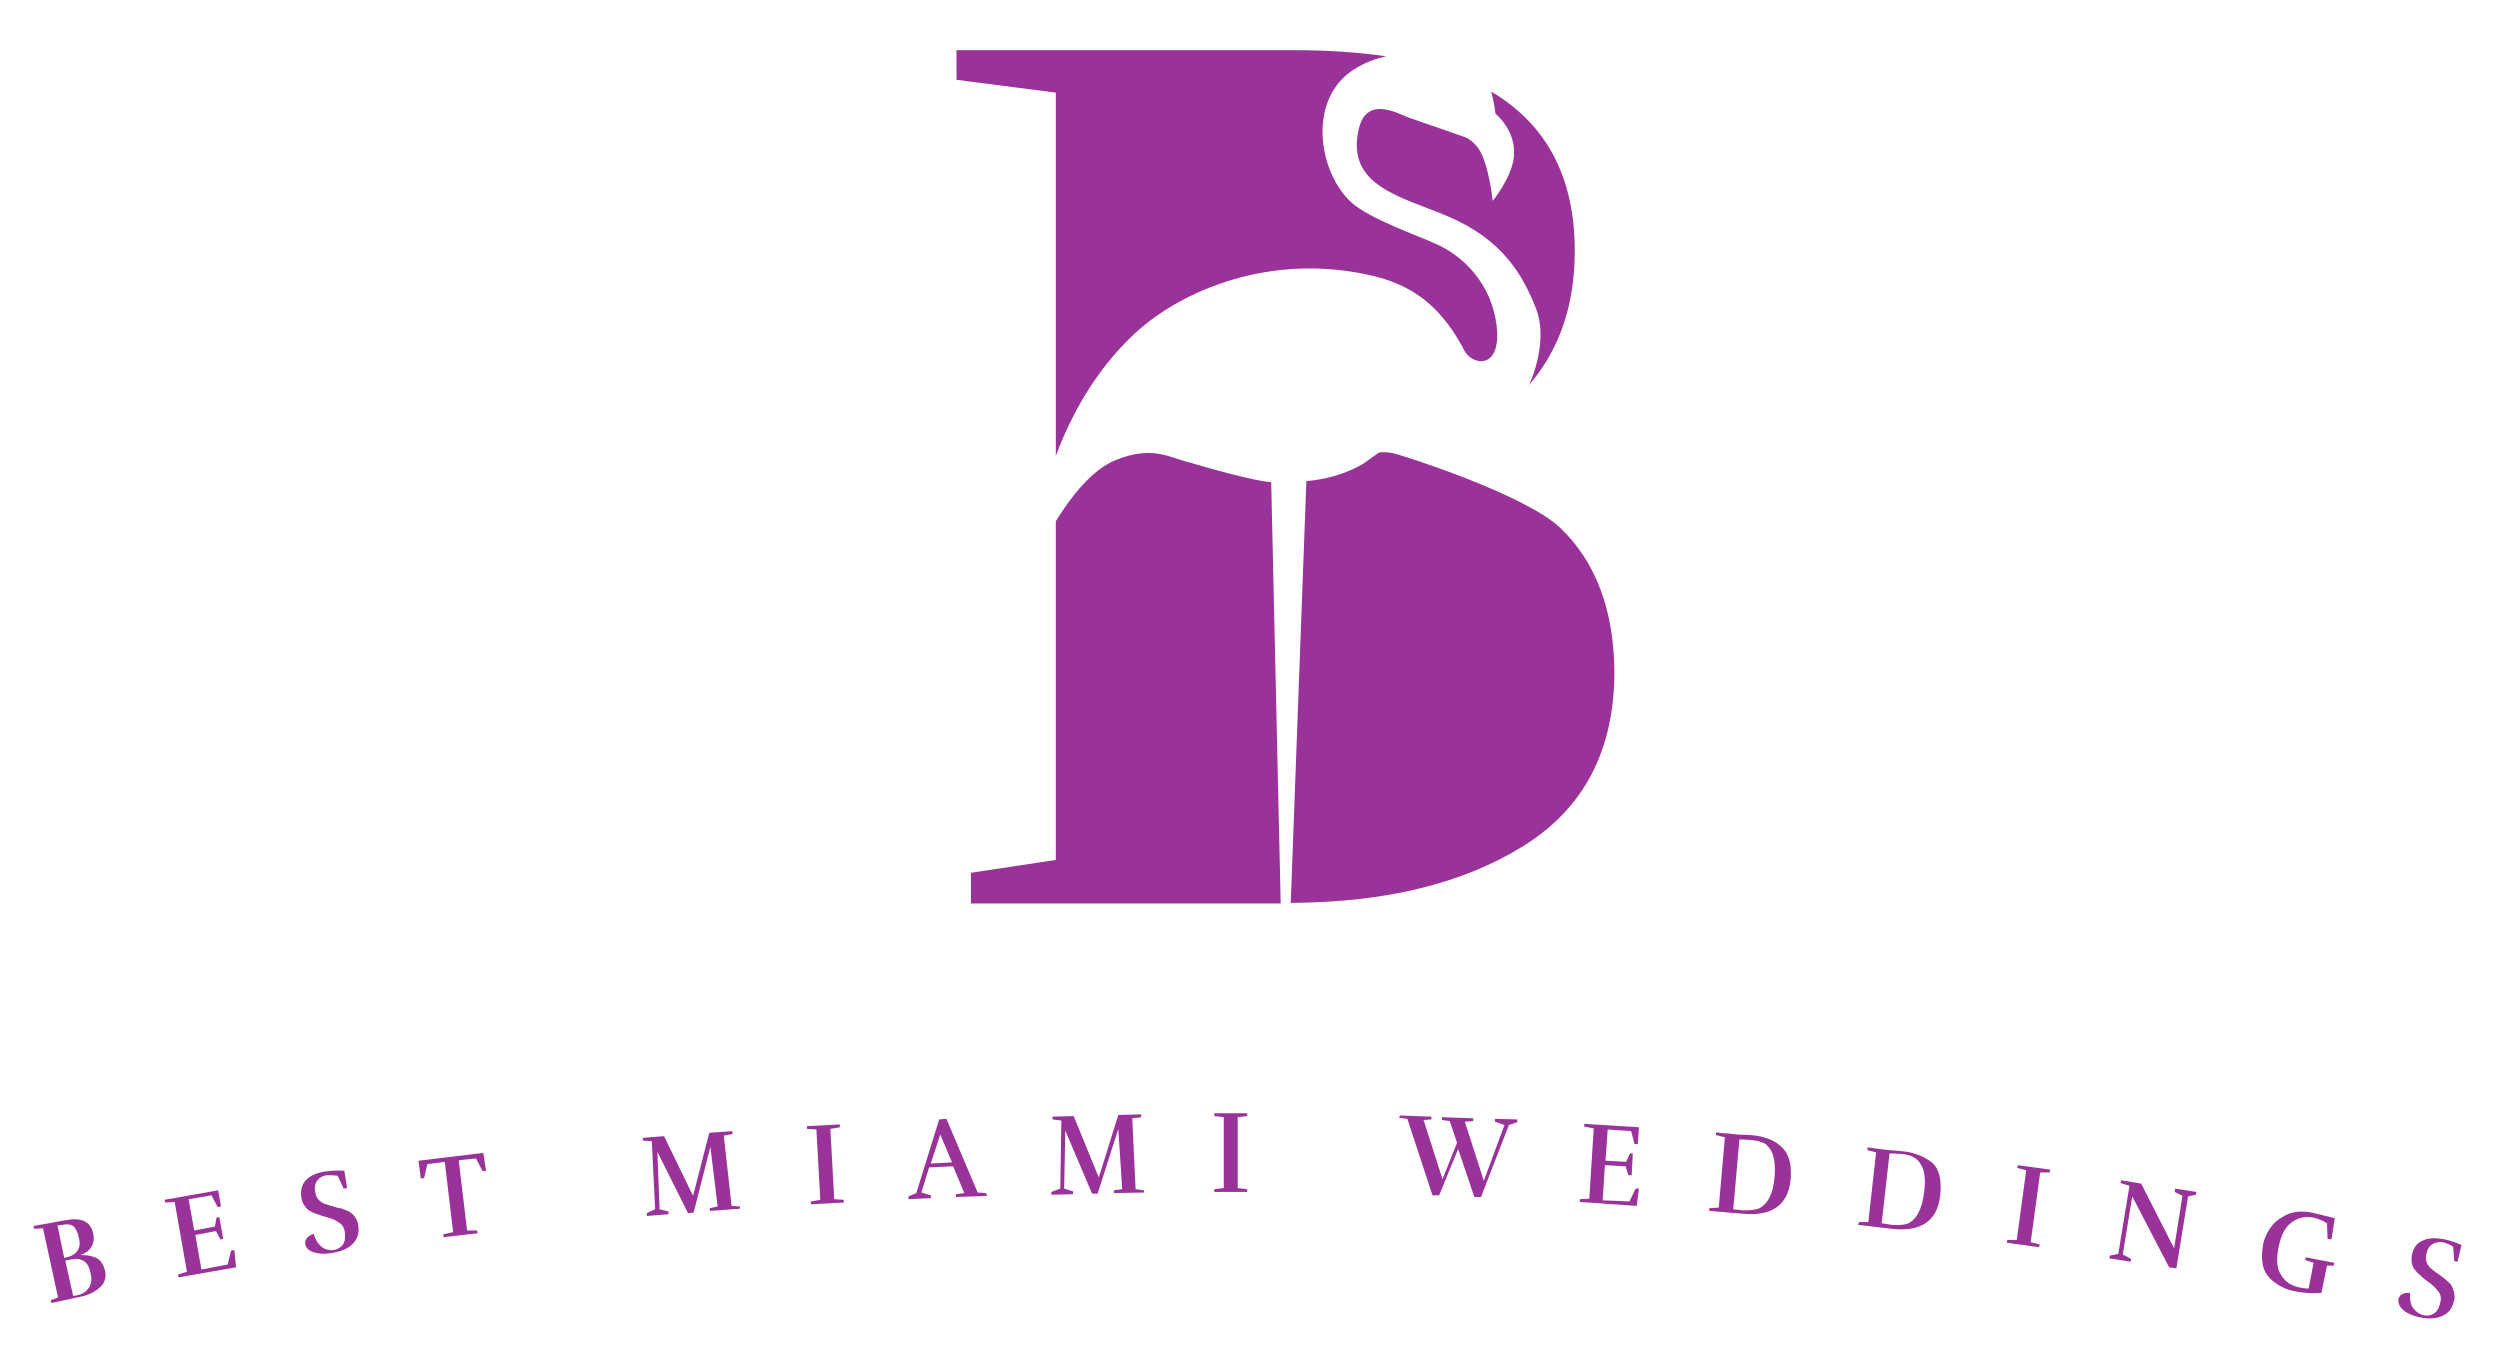 <?xml version="1.0" encoding="utf-8"?>
<!-- Generator: Adobe Illustrator 22.1.0, SVG Export Plug-In . SVG Version: 6.00 Build 0)  -->
<svg version="1.1" id="Layer_1" xmlns="http://www.w3.org/2000/svg" xmlns:xlink="http://www.w3.org/1999/xlink" x="0px" y="0px"
	 viewBox="0 0 448 243" style="enable-background:new 0 0 448 243;" xml:space="preserve">
<style type="text/css">
	.st0{fill:#993399;}
</style>
<g>
	<g>
		<path class="st0" d="M212.9,82.8c-3.1-0.7-6.4-3.1-13.1-0.3c-4.1,1.7-7.9,6.5-10.6,10.9v60.7l-15.2,2.3v5.5c0,0,55.4,0,55.5,0
			l-1.7-75.5C227.6,86.4,224.7,86.3,212.9,82.8z"/>
		<path class="st0" d="M271.3,28c-0.3,3.7-3.8,8-3.8,8s-0.7-6.6-2.5-9.3c-1.2-1.8-2.7-2.2-2.7-2.2s-7.7-2.7-9.8-3.4
			c-2.1-0.8-7.6-4-9,2c-2.4,10.2,7.5,12.1,15.8,15.6c10,4.2,13.6,10.6,16,16.7c1.4,3.7,0.8,8.9-1.3,13.6c5.5-6.4,8.2-14.4,8.2-24
			c0-13.2-5-22.7-15-28.6c0.5,1.5,0.8,4,0.8,4S271.7,23.3,271.3,28z"/>
		<path class="st0" d="M203.1,60c7.8-7.4,22.7-14.1,39.8-11.2c6.9,1.2,14,3.4,19.5,14c1.4,2.7,6.7,3.6,5.8-4.4
			c-0.9-7.5-5.9-12.5-10.9-14.7c-3.3-1.5-11.9-4.5-15.1-7.4c-6-5.4-8-18.6,0.5-23.9c1.9-1.2,3.8-1.9,5.7-2.3
			c-4.8-0.7-10.1-1.1-16-1.1h-61v5.3l17.8,2.3v65.1C191.9,74.5,196.2,66.5,203.1,60z"/>
		<path class="st0" d="M279.6,94.6c-6.3-6-28.2-13-30-13.4c-1.8-0.3-2.5-0.1-2.5-0.1l-2.8,2c-4.9,2.9-10.2,3.1-10.2,3.1l-2.8,75.6
			c17.2-0.1,30.9-3.5,41.7-10.2c10.9-6.8,16.3-17.2,16.3-31.3C289.2,109.4,286,100.7,279.6,94.6z"/>
	</g>
	<g>
		<path class="st0" d="M11.5,218.7c3-0.6,4.7,0.1,5.2,2.3c0.2,0.9,0.1,1.7-0.3,2.4s-1.1,1.2-2,1.5c1.3,0,2.3,0.2,3,0.6
			s1.1,1.1,1.4,2.1c0.3,1.3,0,2.3-0.9,3.1s-2,1.4-3.6,1.7l-5.1,1.1L9.1,233l1.3-0.5l-2.7-12.4l-1.6,0.1L6,219.7L11.5,218.7z
			 M10.3,219.6l1.2,5.8l0.5-0.1c0.9-0.2,1.5-0.6,1.9-1.2s0.5-1.4,0.2-2.4c-0.2-1-0.6-1.7-1-2c-0.5-0.3-1.1-0.4-1.9-0.2L10.3,219.6z
			 M12.2,225.8l-0.5,0.1l1.4,6.3c0.3,0,0.5,0,0.8-0.1c0.9-0.2,1.5-0.6,2-1.3c0.5-0.7,0.6-1.6,0.3-2.8c-0.3-1.5-1.1-2.3-2.4-2.4
			C13.2,225.6,12.7,225.7,12.2,225.8z"/>
		<path class="st0" d="M32,228.9l-0.1-0.5l1.6-0.5l-2.2-12.5l-1.7,0.1l-0.1-0.5l9.6-1.7l0.5,2.9l-0.6,0.1l-1.1-2.1l-4.1,0.7l1,5.6
			l3.7-0.7l0.3-1.6l0.5-0.1L40,222l-0.5,0.1l-0.8-1.5l-3.7,0.7l1.1,6.2l4.7-0.9l0.6-2.5L42,224l0.3,3.1L32,228.9z"/>
		<path class="st0" d="M55.7,224.2c-0.6-0.3-0.9-0.7-1-1.3c-0.1-0.8,0.4-1.4,1.5-1.8c0.4,1.3,1,2.1,1.7,2.5c0.6,0.4,1.3,0.5,1.9,0.4
			s1.2-0.4,1.6-0.9c0.4-0.5,0.5-1.3,0.4-2.3c-0.1-0.7-0.4-1.3-1-1.7c-0.6-0.4-1.2-0.7-2-0.9c-0.8-0.2-1.3-0.4-1.6-0.5
			s-0.7-0.2-1.1-0.4c-0.4-0.2-0.8-0.4-1-0.6c-0.6-0.6-1-1.3-1.1-2.1c-0.2-1.3,0.1-2.4,0.9-3.2c0.8-0.8,2-1.3,3.6-1.5
			c0.9-0.1,2-0.2,3.2-0.1l0.5,3.1l-0.6,0.1l-1.1-2.3c-0.7-0.1-1.3-0.1-2-0.1c-0.7,0.1-1.2,0.4-1.6,0.9c-0.4,0.5-0.6,1.2-0.4,2.1
			c0.1,1,0.7,1.7,1.6,2.1c0.5,0.2,1,0.3,1.6,0.5s1,0.3,1.3,0.3c0.3,0.1,0.6,0.2,1.1,0.4c0.5,0.2,0.8,0.4,1,0.6s0.5,0.5,0.7,0.9
			s0.4,0.8,0.4,1.3c0.2,1.2-0.1,2.2-0.9,3.1c-0.8,0.9-2,1.4-3.6,1.7S56.7,224.7,55.7,224.2z"/>
		<path class="st0" d="M87.1,209.8l-0.6,0.1l-1.2-2.3l-3.1,0.3l1.5,12.6h1.8l0.1,0.5l-6.1,0.7l-0.1-0.5l1.8-0.4l-1.5-12.6l-3.1,0.4
			l-0.6,2.5l-0.6,0.1L75,208l5.8-0.7l5.8-0.7L87.1,209.8z"/>
		<path class="st0" d="M132.6,216.6l-5.4,0.4v-0.5l1.4-0.3l-1.3-10.7l-3,11.8l-1,0.1l-5.5-11l0.4,10.3l1.6,0.4v0.5l-3.9,0.3v-0.5
			l1.5-0.7l-0.6-12.2l-1.6-0.1v-0.5l3.8-0.3l5.2,10.7l2.9-11.3l4.1-0.3l0.1,0.5l-1.6,0.3l1.4,12.6l1.5,0.1V216.6z"/>
		<path class="st0" d="M151.2,215.5l-5.9,0.3v-0.5l1.7-0.3l-0.7-12.6l-1.7-0.1v-0.5l5.9-0.3v0.5l-1.7,0.3l0.7,12.6l1.7,0.1V215.5z"
			/>
		<path class="st0" d="M176.9,214.3l-5.6,0.2V214l1.5-0.2l-2-4.8l-4.3,0.2l-1.4,4.5l1.7,0.5v0.5l-4,0.2v-0.5l1.4-0.6l4.1-13.2
			l1.3-0.1l5.6,13.2l1.5,0.1L176.9,214.3z M170.6,208.3l-2.1-5l-1.7,5.2L170.6,208.3z"/>
		<path class="st0" d="M205,213.7l-5.4,0.1v-0.5l1.5-0.2l-0.7-10.8l-3.7,11.6h-1l-4.8-11.3l-0.2,10.4l1.6,0.5v0.5l-3.9,0.1v-0.5
			l1.6-0.6l0.2-12.2l-1.6-0.2v-0.5l3.8-0.1l4.5,11l3.5-11.2l4.1-0.1v0.5l-1.6,0.2l0.6,12.7l1.5,0.2V213.7z"/>
		<path class="st0" d="M223.5,213.6h-5.9v-0.5l1.7-0.2v-12.7l-1.7-0.2v-0.5h5.9v0.5l-1.7,0.2v12.7l1.7,0.2V213.6z"/>
		<path class="st0" d="M250.9,199.9l5.6,0.2v0.5l-1.4,0.1l3.4,10.6l2.6-6.5l-1.3-3.9l-1.4-0.2v-0.5l5.6,0.2v0.5l-1.5,0.1l3.4,10.6
			l3.7-10l-1.7-0.6v-0.5l4,0.1v0.5l-1.5,0.5l-5,12.9h-1.2l-2.9-8.6l-3.4,8.3h-1.2l-4.5-13.7l-1.5-0.2L250.9,199.9z"/>
		<path class="st0" d="M283.1,215.4v-0.5l1.7-0.1l0.8-12.6l-1.7-0.3v-0.5l9.8,0.6l-0.2,3h-0.6l-0.6-2.3l-4.2-0.3l-0.4,5.6l3.7,0.2
			l0.7-1.5h0.5l-0.2,3.9h-0.6l-0.5-1.6l-3.7-0.2l-0.4,6.3l4.8,0.2l1.1-2.3h0.6l-0.4,3.1L283.1,215.4z"/>
		<path class="st0" d="M320.9,211.2c-0.4,4.7-3.3,6.8-8.6,6.3l-6-0.5v-0.5l1.7-0.1l1.1-12.6l-1.6-0.4v-0.5c0.6,0.1,1.3,0.2,2,0.2
			l1.8,0.2l2.4,0.1c1.2,0.1,2.2,0.3,3,0.6c0.9,0.3,1.6,0.7,2.3,1.3C320.5,206.5,321.1,208.4,320.9,211.2z M318,211
			c0.2-2.4-0.1-4.1-0.8-5.1c-0.2-0.3-0.5-0.6-0.7-0.8c-0.2-0.2-0.5-0.3-0.8-0.4c-0.5-0.2-1-0.3-1.6-0.4h-0.3
			c-0.9-0.1-1.6-0.1-2.1-0.1l-1.1,12.5l1.8,0.2c1.2,0,2.1-0.1,2.7-0.3C316.8,215.8,317.7,214,318,211z"/>
		<path class="st0" d="M347.7,214.1c-0.5,4.7-3.4,6.7-8.7,6.1l-6-0.7l0.1-0.5h1.7l1.4-12.5l-1.6-0.4l0.1-0.5c0.6,0.1,1.3,0.2,2,0.3
			l1.8,0.2l2.4,0.2c1.2,0.1,2.2,0.4,3,0.7c0.8,0.3,1.6,0.8,2.3,1.3C347.4,209.3,348,211.3,347.7,214.1z M344.8,213.7
			c0.3-2.4,0.1-4.1-0.7-5.2c-0.2-0.4-0.5-0.6-0.7-0.8c-0.2-0.2-0.5-0.3-0.8-0.5c-0.5-0.2-1-0.3-1.6-0.4h-0.3
			c-0.9-0.1-1.6-0.1-2.1-0.1l-1.4,12.5l1.8,0.3c1.2,0.1,2.1,0,2.8-0.2C343.4,218.6,344.4,216.8,344.8,213.7z"/>
		<path class="st0" d="M365.4,223.5l-5.8-0.8l0.1-0.5h1.7l1.7-12.5l-1.6-0.4l0.1-0.5l5.8,0.8l-0.1,0.5h-1.7l-1.7,12.5l1.6,0.4
			L365.4,223.5z"/>
		<path class="st0" d="M389.8,213l3.8,0.6l-0.1,0.5l-1.4,0.3l-2.1,12.9l-1.3-0.2l-6.6-12.7l-1.7,10.4l1.5,0.8l-0.1,0.5l-3.8-0.6
			l0.1-0.5l1.5-0.3l2-12.2L380,212l0.1-0.5l3.6,0.6l5.9,11.6l1.5-9.4l-1.4-0.7L389.8,213z"/>
		<path class="st0" d="M414.3,217.3l4.1,1l-0.6,3.8l-0.7-0.1l-0.1-2.8c-0.8-0.5-1.6-0.8-2.4-1c-1.5-0.3-2.8,0-4,0.9
			s-1.9,2.4-2.3,4.5s-0.3,3.8,0.5,4.9c0.7,1.2,1.8,1.9,3.2,2.2c0.5,0.1,1.1,0.2,1.7,0.2l0.9-4.6l-1.5-0.5l0.1-0.5l5.1,1l-0.1,0.5
			H417l-1,4.9c-1.6,0.1-3.1,0-4.2-0.2c-1.2-0.2-2.2-0.5-2.9-0.9c-0.8-0.4-1.5-0.9-2.1-1.5s-1.1-1.4-1.3-2.4s-0.2-2.1,0-3.4
			s0.7-2.3,1.3-3.2c0.6-0.9,1.3-1.5,2.2-2C410.5,217.1,412.3,216.9,414.3,217.3z"/>
		<path class="st0" d="M430.3,234.4c-0.4-0.5-0.6-1-0.5-1.6c0.2-0.8,0.9-1.2,2.1-1.1c-0.1,1.3,0.1,2.3,0.7,2.9
			c0.5,0.6,1,0.9,1.7,1.1c0.6,0.1,1.2,0.1,1.8-0.3c0.6-0.3,1-1,1.2-2c0.2-0.7,0.1-1.4-0.3-1.9c-0.4-0.5-0.9-1.1-1.6-1.6
			c-0.7-0.5-1.1-0.8-1.3-1s-0.5-0.5-0.9-0.8c-0.3-0.4-0.6-0.7-0.7-0.9c-0.4-0.7-0.4-1.5-0.3-2.3c0.3-1.3,0.9-2.2,2-2.6
			c1-0.5,2.3-0.5,3.9-0.2c0.9,0.2,1.9,0.5,3,1l-0.7,3l-0.6-0.1l-0.2-2.6c-0.6-0.4-1.2-0.6-1.8-0.8c-0.6-0.1-1.3,0-1.8,0.3
			c-0.6,0.3-1,0.9-1.2,1.8c-0.2,1,0,1.8,0.7,2.5c0.4,0.3,0.8,0.7,1.3,1c0.5,0.4,0.9,0.6,1.1,0.8c0.2,0.2,0.5,0.4,0.9,0.8
			c0.4,0.3,0.6,0.7,0.7,1c0.1,0.3,0.3,0.7,0.3,1.1c0.1,0.4,0.1,0.9-0.1,1.4c-0.3,1.2-0.9,2-2,2.5s-2.4,0.6-3.9,0.3
			C432.2,235.8,431,235.2,430.3,234.4z"/>
	</g>
</g>
</svg>
